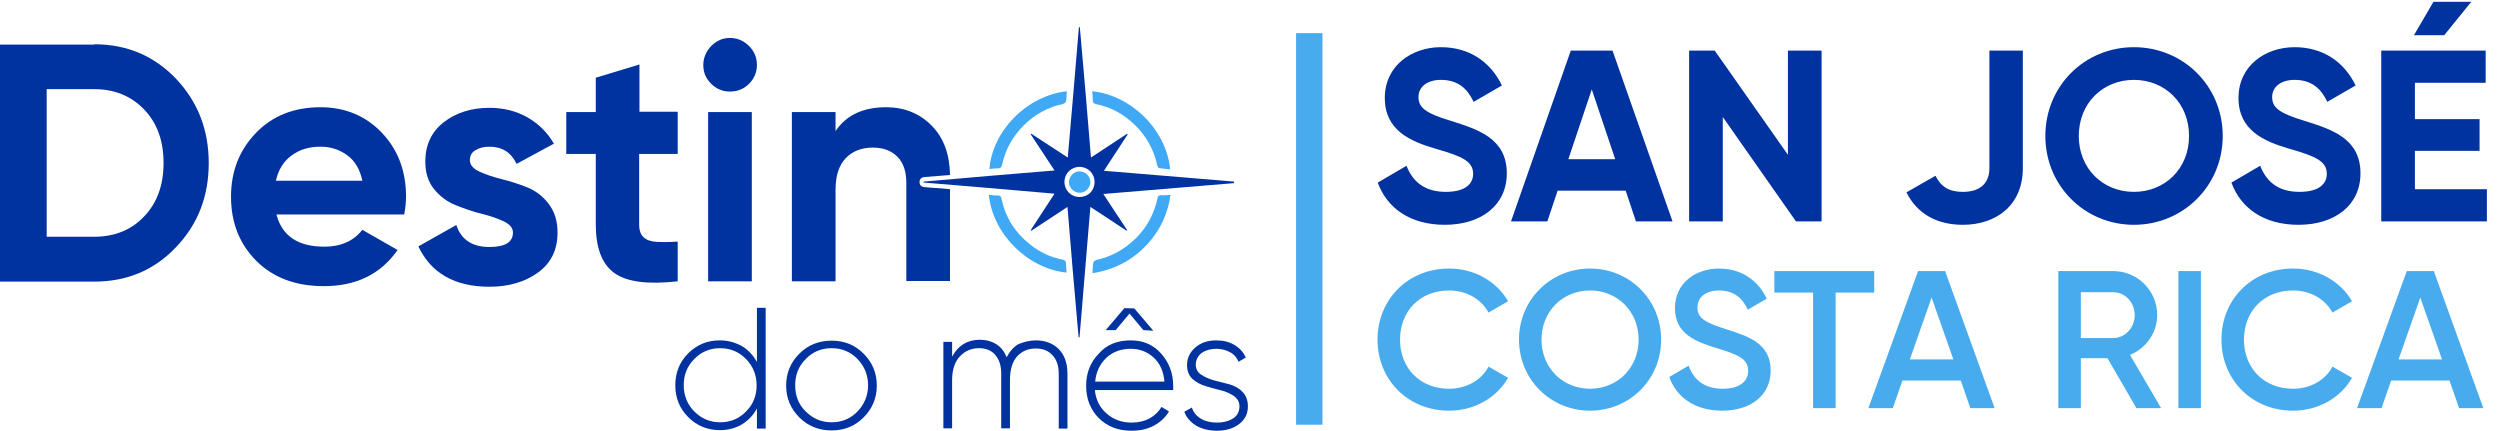 <svg width="830" height="143" viewBox="0 0 830 143" fill="none" xmlns="http://www.w3.org/2000/svg">
<path d="M251.3 102.2H254.2V142.3H251.3V135.6C250.1 137.9 248.4 139.6 246.3 140.9C244.1 142.2 241.7 142.8 239 142.8C234.9 142.8 231.4 141.4 228.5 138.5C225.6 135.6 224.2 132.1 224.2 127.9C224.2 123.7 225.6 120.2 228.5 117.3C231.4 114.4 234.9 113 239 113C241.7 113 244.1 113.7 246.3 114.9C248.5 116.2 250.1 118 251.3 120.2V102.2ZM230.5 136.6C232.9 139 235.7 140.2 239.1 140.2C242.5 140.2 245.4 139 247.7 136.6C250.1 134.2 251.2 131.3 251.2 127.9C251.2 124.5 250 121.6 247.7 119.2C245.3 116.8 242.5 115.6 239.1 115.6C235.7 115.6 232.8 116.8 230.5 119.2C228.1 121.6 227 124.5 227 127.9C227 131.3 228.2 134.3 230.5 136.6Z" fill="#0032A0"/>
<path d="M276.1 142.9C271.9 142.9 268.3 141.5 265.4 138.6C262.5 135.7 261 132.2 261 128C261 123.8 262.5 120.3 265.4 117.4C268.3 114.5 271.9 113.1 276.1 113.1C280.3 113.1 283.8 114.5 286.7 117.4C289.6 120.3 291.1 123.8 291.1 128C291.1 132.2 289.6 135.7 286.7 138.6C283.8 141.5 280.3 142.9 276.1 142.9ZM267.5 136.6C269.9 139 272.7 140.2 276.1 140.2C279.5 140.2 282.4 139 284.7 136.6C287 134.2 288.2 131.3 288.2 127.9C288.2 124.5 287 121.6 284.7 119.2C282.4 116.8 279.5 115.6 276.1 115.6C272.7 115.6 269.8 116.8 267.5 119.2C265.1 121.6 264 124.5 264 127.9C264 131.3 265.1 134.3 267.5 136.6Z" fill="#0032A0"/>
<path d="M343.9 113C347 113 349.6 114 351.5 115.9C353.4 117.8 354.4 120.6 354.4 124.1V142.3H351.5V124.1C351.5 121.4 350.8 119.4 349.4 117.9C348 116.4 346.2 115.7 343.9 115.7C341.3 115.7 339.3 116.6 337.7 118.3C336.1 120.1 335.3 122.7 335.3 126.2V142.2H332.4V124C332.4 121.3 331.7 119.3 330.4 117.8C329.1 116.3 327.3 115.6 325 115.6C322.5 115.6 320.4 116.5 318.7 118.3C317 120.1 316.1 122.7 316.1 126.2V142.2H313.2V113.5H316.1V118.4C318.1 114.7 321.2 112.8 325.3 112.8C327.4 112.8 329.2 113.3 330.8 114.3C332.4 115.3 333.5 116.8 334.2 118.6C335.2 116.7 336.5 115.2 338.2 114.2C340.1 113.5 342 113 343.9 113Z" fill="#0032A0"/>
<path d="M375.4 113C379.6 113 383 114.5 385.6 117.5C388.2 120.5 389.5 124 389.5 128.1C389.5 128.3 389.5 128.5 389.5 128.8C389.5 129.1 389.5 129.3 389.5 129.5H363.5C363.8 132.7 365.1 135.3 367.4 137.3C369.7 139.3 372.4 140.3 375.7 140.3C378 140.3 380 139.8 381.7 138.9C383.4 137.9 384.7 136.7 385.6 135.1L388.1 136.6C386.9 138.6 385.2 140.2 383.1 141.3C380.9 142.5 378.4 143 375.6 143C371.2 143 367.6 141.6 364.8 138.8C362 136 360.6 132.4 360.6 128.1C360.6 123.8 362 120.3 364.8 117.4C367.4 114.4 371 113 375.4 113ZM375.4 115.8C372.2 115.8 369.4 116.8 367.3 118.8C365.2 120.8 363.9 123.4 363.6 126.7H386.6C386.3 123.3 385.1 120.6 383 118.7C380.8 116.7 378.3 115.8 375.4 115.8ZM375 104.1L370.4 109.6H367.1L373.3 102.3L376.6 102.4L382.9 109.8L379.6 109.6L375 104.1Z" fill="#0032A0"/>
<path d="M397 121.1C397 122.5 397.6 123.6 398.8 124.4C400 125.2 401.4 125.8 403.1 126.3C404.8 126.7 406.5 127.2 408.2 127.6C409.9 128.1 411.4 128.9 412.5 130.1C413.7 131.3 414.3 132.9 414.3 134.9C414.3 137.3 413.4 139.2 411.5 140.7C409.6 142.2 407.1 143 404.1 143C401.3 143 399 142.4 397.1 141.3C395.2 140.1 393.9 138.6 393.2 136.7L395.7 135.3C396.2 136.9 397.2 138.1 398.7 139C400.2 139.9 402 140.3 404.1 140.3C406.2 140.3 408 139.8 409.4 138.9C410.8 138 411.5 136.6 411.5 134.9C411.5 133.5 410.9 132.4 409.7 131.5C408.5 130.7 407.1 130 405.4 129.6C403.7 129.2 402 128.7 400.3 128.2C398.6 127.7 397.1 126.9 395.9 125.8C394.7 124.7 394.1 123.1 394.1 121.2C394.1 118.9 395 117 396.8 115.4C398.6 113.8 401 113 403.8 113C406.1 113 408.1 113.5 409.8 114.5C411.5 115.5 412.8 116.9 413.6 118.7L411.2 120.1C410.6 118.7 409.7 117.6 408.3 116.9C407 116.2 405.5 115.8 403.8 115.8C401.9 115.8 400.2 116.3 398.9 117.2C397.7 118.2 397 119.5 397 121.1Z" fill="#0032A0"/>
<path d="M31.3 14.7C42.1 14.7 51.1 18.5 58.4 26.1C65.6 33.7 69.3 43 69.3 54.1C69.3 65.2 65.7 74.5 58.4 82.1C51.2 89.7 42.1 93.5 31.3 93.5H0V14.8H31.3V14.7ZM31.3 78.6C38.1 78.6 43.7 76.3 47.9 71.8C52.2 67.3 54.3 61.4 54.3 54.1C54.3 46.8 52.2 40.9 47.9 36.4C43.6 31.9 38.1 29.6 31.3 29.6H15.5V78.6H31.3Z" fill="#0032A0"/>
<path d="M91.8 71.3C93.7 78.4 99 81.9 107.7 81.9C113.2 81.9 117.4 80 120.3 76.3L132 83C126.4 91 118.3 95 107.5 95C98.2 95 90.7 92.2 85.1 86.6C79.5 81 76.7 73.9 76.7 65.3C76.7 56.8 79.5 49.8 85 44.1C90.5 38.4 97.7 35.6 106.4 35.6C114.6 35.6 121.5 38.5 126.8 44.1C132.2 49.8 134.8 56.9 134.8 65.2C134.8 67.1 134.6 69.1 134.2 71.2H91.8V71.3ZM91.6 60H120.3C119.5 56.2 117.8 53.3 115.2 51.5C112.6 49.6 109.7 48.7 106.4 48.7C102.5 48.7 99.3 49.7 96.7 51.7C94.1 53.6 92.4 56.4 91.6 60Z" fill="#0032A0"/>
<path d="M156 53.2C156 54.7 157 55.9 159 56.9C161 57.8 163.4 58.7 166.3 59.4C169.1 60.1 172 61 174.8 62.1C177.6 63.2 180.1 65 182.1 67.6C184.1 70.2 185.1 73.3 185.1 77.2C185.1 83 182.9 87.4 178.6 90.5C174.3 93.6 168.9 95.2 162.5 95.2C151 95.2 143.1 90.7 138.9 81.8L151.5 74.7C153.1 79.6 156.8 82 162.5 82C167.7 82 170.3 80.4 170.3 77.2C170.3 75.7 169.3 74.5 167.3 73.5C165.3 72.6 162.9 71.7 160 71C157.1 70.3 154.3 69.3 151.5 68.2C148.6 67.1 146.2 65.3 144.2 62.9C142.2 60.5 141.2 57.4 141.2 53.7C141.2 48.2 143.2 43.8 147.3 40.6C151.4 37.4 156.5 35.8 162.5 35.8C167.1 35.8 171.2 36.8 175 38.9C178.7 41 181.7 43.9 183.9 47.7L171.5 54.4C169.7 50.6 166.7 48.7 162.5 48.7C160.6 48.7 159.1 49.1 157.8 49.9C156.6 50.6 156 51.7 156 53.2Z" fill="#0032A0"/>
<path d="M224.9 51.1H212.2V74.5C212.2 76.5 212.7 77.9 213.7 78.8C214.7 79.7 216.1 80.2 218 80.3C219.9 80.4 222.2 80.4 225 80.2V93.4C215 94.5 208 93.6 203.9 90.6C199.8 87.6 197.8 82.2 197.8 74.5V51.1H188V37.2H197.8V25.8L212.3 21.4V37.1H225V51.1H224.9Z" fill="#0032A0"/>
<path d="M242.3 30.4C239.9 30.4 237.8 29.5 236.1 27.8C234.3 26 233.5 24 233.5 21.6C233.5 19.2 234.4 17.1 236.1 15.3C237.9 13.5 239.9 12.6 242.3 12.6C244.8 12.6 246.9 13.5 248.7 15.3C250.5 17.1 251.3 19.2 251.3 21.6C251.3 24 250.4 26.1 248.7 27.8C246.9 29.6 244.8 30.4 242.3 30.4ZM235.1 93.4V37.2H249.6V93.4H235.1Z" fill="#0032A0"/>
<path d="M409.9 60.3C395.5 59.1 381.1 57.9 366.5 56.7C369.2 52.6 371.8 48.6 374.4 44.6C374.3 44.5 374.2 44.5 374.2 44.4C370.3 47 366.3 49.6 362.2 52.3C361 37.7 359.8 23.3 358.5 9C358.4 9 358.3 9 358.2 9C357 23.4 355.8 37.7 354.5 52.3C350.3 49.6 346.4 47 342.4 44.4C342.3 44.5 342.3 44.5 342.2 44.6C344.8 48.6 347.4 52.5 350.1 56.6C335.5 57.8 321 59 306.6 60.3C306.6 60.4 306.6 60.5 306.6 60.6C321 61.8 335.4 63 350.1 64.3C347.4 68.4 344.8 72.4 342.2 76.4C342.3 76.5 342.4 76.5 342.4 76.6C346.4 74 350.3 71.4 354.4 68.7C355.6 83.3 356.8 97.7 358.1 112C358.2 112 358.3 112 358.4 112C359.6 97.6 360.8 83.3 362 68.7C366.2 71.4 370.1 74 374 76.6L374.2 76.4C371.6 72.5 369 68.5 366.3 64.4C380.9 63.2 395.3 62 409.7 60.8V60.3H409.9ZM358.4 65.4C355.6 65.4 353.4 63.2 353.4 60.4C353.4 57.6 355.6 55.4 358.4 55.4C361.2 55.4 363.4 57.6 363.4 60.4C363.4 63.3 361.3 65.4 358.4 65.4Z" fill="#0032A0"/>
<path d="M354.1 90.5C341.3 89.2 329.6 77.8 328.3 64.7C329.4 64.8 330.3 64.9 331.3 64.9C332.1 64.9 332.4 65.2 332.5 66C333.8 72.2 337 77.2 341.9 81.1C345.1 83.7 348.7 85.4 352.8 86.2C353.5 86.4 353.9 86.6 353.9 87.4C353.9 88.5 354.1 89.5 354.1 90.5Z" fill="#3FA9F5"/>
<path d="M354.2 30.3C354.1 31.5 354.1 32.7 353.9 33.7C353.8 34 353.3 34.4 352.9 34.5C347.9 35.6 343.5 38 339.9 41.6C336.2 45.3 333.8 49.6 332.7 54.7C332.5 55.6 332.1 55.9 331.2 55.9C330.3 55.9 329.5 56 328.6 56.1C328.6 56.1 328.5 56.1 328.5 56C329.5 43.6 340.7 31.8 354.2 30.3Z" fill="#3FA9F5"/>
<path d="M388.5 56.2C387.3 56.1 386 56 384.8 55.8C384.6 55.8 384.3 55.2 384.2 54.9C383.1 49.7 380.6 45.2 376.8 41.5C373.2 38 369 35.6 364 34.6C363.1 34.4 362.7 34 362.8 33.1C362.8 32.2 362.7 31.3 362.6 30.3C375 31.5 387.1 42.5 388.5 56.2Z" fill="#3FA9F5"/>
<path d="M388.6 64.7C387.8 70.6 385.5 75.7 381.7 80.2C376.7 86 370.4 89.5 362.7 90.7C362.8 89.4 362.8 88.2 363 87.1C363.1 86.8 363.6 86.4 364 86.3C369.1 85.2 373.5 82.7 377.2 79C380.9 75.3 383.2 70.9 384.3 65.8C384.4 65.1 384.7 64.9 385.4 64.8C386.4 64.9 387.4 64.8 388.6 64.7Z" fill="#3FA9F5"/>
<path d="M362 60.4C362 62.3 360.4 64 358.5 64C356.6 64 354.9 62.4 354.9 60.5C354.9 60 355 59.5 355.2 59.1C355.3 58.9 355.4 58.7 355.5 58.5C356.1 57.6 357.2 56.9 358.4 56.9C359.4 56.9 360.3 57.3 360.9 57.9C361 58 361.1 58.1 361.1 58.1C361.7 58.8 362 59.6 362 60.4Z" fill="#3FA9F5"/>
<path d="M315.4 62.8C313.2 62.6 311 62.4 308.9 62.3L306.7 62.1C305.9 62 305.3 61.4 305.3 60.6C305.3 60.5 305.3 60.4 305.3 60.3C305.3 59.5 305.9 58.9 306.7 58.8C306.7 58.8 310.3 58.5 315.4 58.1C315.3 51.2 313.3 45.8 309.4 41.8C305.4 37.7 300.3 35.6 294.2 35.6C286.6 35.6 281 38.2 277.4 43.5V37.2H262.9V93.4H277.4V63C277.4 58.4 278.5 54.9 280.8 52.5C283 50.2 286 49 289.8 49C293.2 49 295.9 50 297.9 52C299.9 54 300.9 56.9 300.9 60.6V93.3H315.4V62.8Z" fill="#0032A0"/>
<rect x="430.3" y="11" width="8.759" height="130" fill="#47ABEE"/>
<path d="M479.684 74.634C468.101 74.634 460.487 69.045 457.409 60.621L466.967 55.032C468.992 60.297 472.961 63.699 480.008 63.699C486.731 63.699 489.08 60.864 489.08 57.705C489.08 53.493 485.273 51.873 476.849 49.443C468.182 46.932 459.758 43.287 459.758 32.514C459.758 21.822 468.668 15.666 478.388 15.666C487.703 15.666 494.831 20.445 498.638 28.383L489.242 33.81C487.217 29.517 484.139 26.52 478.388 26.52C473.69 26.52 470.936 28.95 470.936 32.19C470.936 35.673 473.123 37.536 481.709 40.128C490.7 42.963 500.258 45.96 500.258 57.543C500.258 68.154 491.753 74.634 479.684 74.634ZM543.128 73.5L539.726 63.294H517.127L513.725 73.5H501.656L521.501 16.8H535.352L555.278 73.5H543.128ZM520.691 52.845H536.243L528.467 29.679L520.691 52.845ZM593.589 16.8H604.767V73.5H596.262L571.962 38.832V73.5H560.784V16.8H569.289L593.589 51.387V16.8ZM651.654 74.634C642.987 74.634 636.426 70.908 632.943 63.861L642.582 58.353C644.364 61.917 646.956 63.699 651.654 63.699C657.81 63.699 660.483 60.459 660.483 55.842V16.8H671.58V55.842C671.58 68.073 662.832 74.634 651.654 74.634ZM708.462 74.634C692.1 74.634 679.059 61.674 679.059 45.15C679.059 28.545 692.1 15.666 708.462 15.666C724.824 15.666 737.946 28.545 737.946 45.15C737.946 61.674 724.824 74.634 708.462 74.634ZM708.462 63.699C718.749 63.699 726.768 56.004 726.768 45.15C726.768 34.215 718.749 26.52 708.462 26.52C698.175 26.52 690.156 34.215 690.156 45.15C690.156 56.004 698.175 63.699 708.462 63.699ZM763.104 74.634C751.521 74.634 743.907 69.045 740.829 60.621L750.387 55.032C752.412 60.297 756.381 63.699 763.428 63.699C770.151 63.699 772.5 60.864 772.5 57.705C772.5 53.493 768.693 51.873 760.269 49.443C751.602 46.932 743.178 43.287 743.178 32.514C743.178 21.822 752.088 15.666 761.808 15.666C771.123 15.666 778.251 20.445 782.058 28.383L772.662 33.81C770.637 29.517 767.559 26.52 761.808 26.52C757.11 26.52 754.356 28.95 754.356 32.19C754.356 35.673 756.543 37.536 765.129 40.128C774.12 42.963 783.678 45.96 783.678 57.543C783.678 68.154 775.173 74.634 763.104 74.634ZM820.463 0.6L811.472 11.697H801.428L807.908 0.6H820.463ZM801.752 62.808H825.647V73.5H790.574V16.8H825.242V27.492H801.752V39.561H823.217V50.091H801.752V62.808Z" fill="#0032A0"/>
<path d="M481.125 136.345C467.28 136.345 457.335 125.945 457.335 112.75C457.335 99.555 467.28 89.155 481.125 89.155C489.445 89.155 496.855 93.38 500.69 100.01L494.19 103.78C491.785 99.295 486.845 96.435 481.125 96.435C471.31 96.435 464.81 103.39 464.81 112.75C464.81 122.11 471.31 129.065 481.125 129.065C486.845 129.065 491.85 126.205 494.19 121.72L500.69 125.425C496.92 132.055 489.51 136.345 481.125 136.345ZM527.902 136.345C514.772 136.345 504.307 125.945 504.307 112.75C504.307 99.555 514.772 89.155 527.902 89.155C541.097 89.155 551.497 99.555 551.497 112.75C551.497 125.945 541.097 136.345 527.902 136.345ZM527.902 129.065C537.002 129.065 544.022 122.11 544.022 112.75C544.022 103.39 537.002 96.435 527.902 96.435C518.802 96.435 511.782 103.39 511.782 112.75C511.782 122.11 518.802 129.065 527.902 129.065ZM571.747 136.345C562.777 136.345 556.602 131.925 554.197 125.165L560.632 121.395C562.257 126.01 565.767 129.065 571.942 129.065C577.857 129.065 580.392 126.4 580.392 123.085C580.392 119.055 576.817 117.69 570.057 115.61C562.972 113.465 556.082 110.865 556.082 102.285C556.082 93.9 563.037 89.155 570.707 89.155C578.182 89.155 583.707 93.12 586.567 99.165L580.262 102.805C578.637 99.165 575.777 96.435 570.707 96.435C566.352 96.435 563.557 98.645 563.557 102.09C563.557 105.6 566.092 107.095 572.722 109.175C580.262 111.58 587.867 113.92 587.867 122.955C587.867 131.275 581.237 136.345 571.747 136.345ZM622.231 90V97.15H609.426V135.5H601.951V97.15H589.081V90H622.231ZM654.162 135.5L650.977 126.335H631.607L628.422 135.5H620.297L636.807 90H645.777L662.222 135.5H654.162ZM634.077 119.315H648.507L641.292 98.775L634.077 119.315ZM709.299 135.5L699.679 118.925H690.839V135.5H683.364V90H701.564C709.689 90 716.189 96.5 716.189 104.625C716.189 110.475 712.484 115.675 707.154 117.82L717.489 135.5H709.299ZM690.839 97.02V112.23H701.564C705.529 112.23 708.714 108.85 708.714 104.625C708.714 100.335 705.529 97.02 701.564 97.02H690.839ZM723.228 90H730.703V135.5H723.228V90ZM761.31 136.345C747.465 136.345 737.52 125.945 737.52 112.75C737.52 99.555 747.465 89.155 761.31 89.155C769.63 89.155 777.04 93.38 780.875 100.01L774.375 103.78C771.97 99.295 767.03 96.435 761.31 96.435C751.495 96.435 744.995 103.39 744.995 112.75C744.995 122.11 751.495 129.065 761.31 129.065C767.03 129.065 772.035 126.205 774.375 121.72L780.875 125.425C777.105 132.055 769.695 136.345 761.31 136.345ZM816.408 135.5L813.223 126.335H793.853L790.668 135.5H782.543L799.053 90H808.023L824.468 135.5H816.408ZM796.323 119.315H810.753L803.538 98.775L796.323 119.315Z" fill="#47ABEE"/>
</svg>
